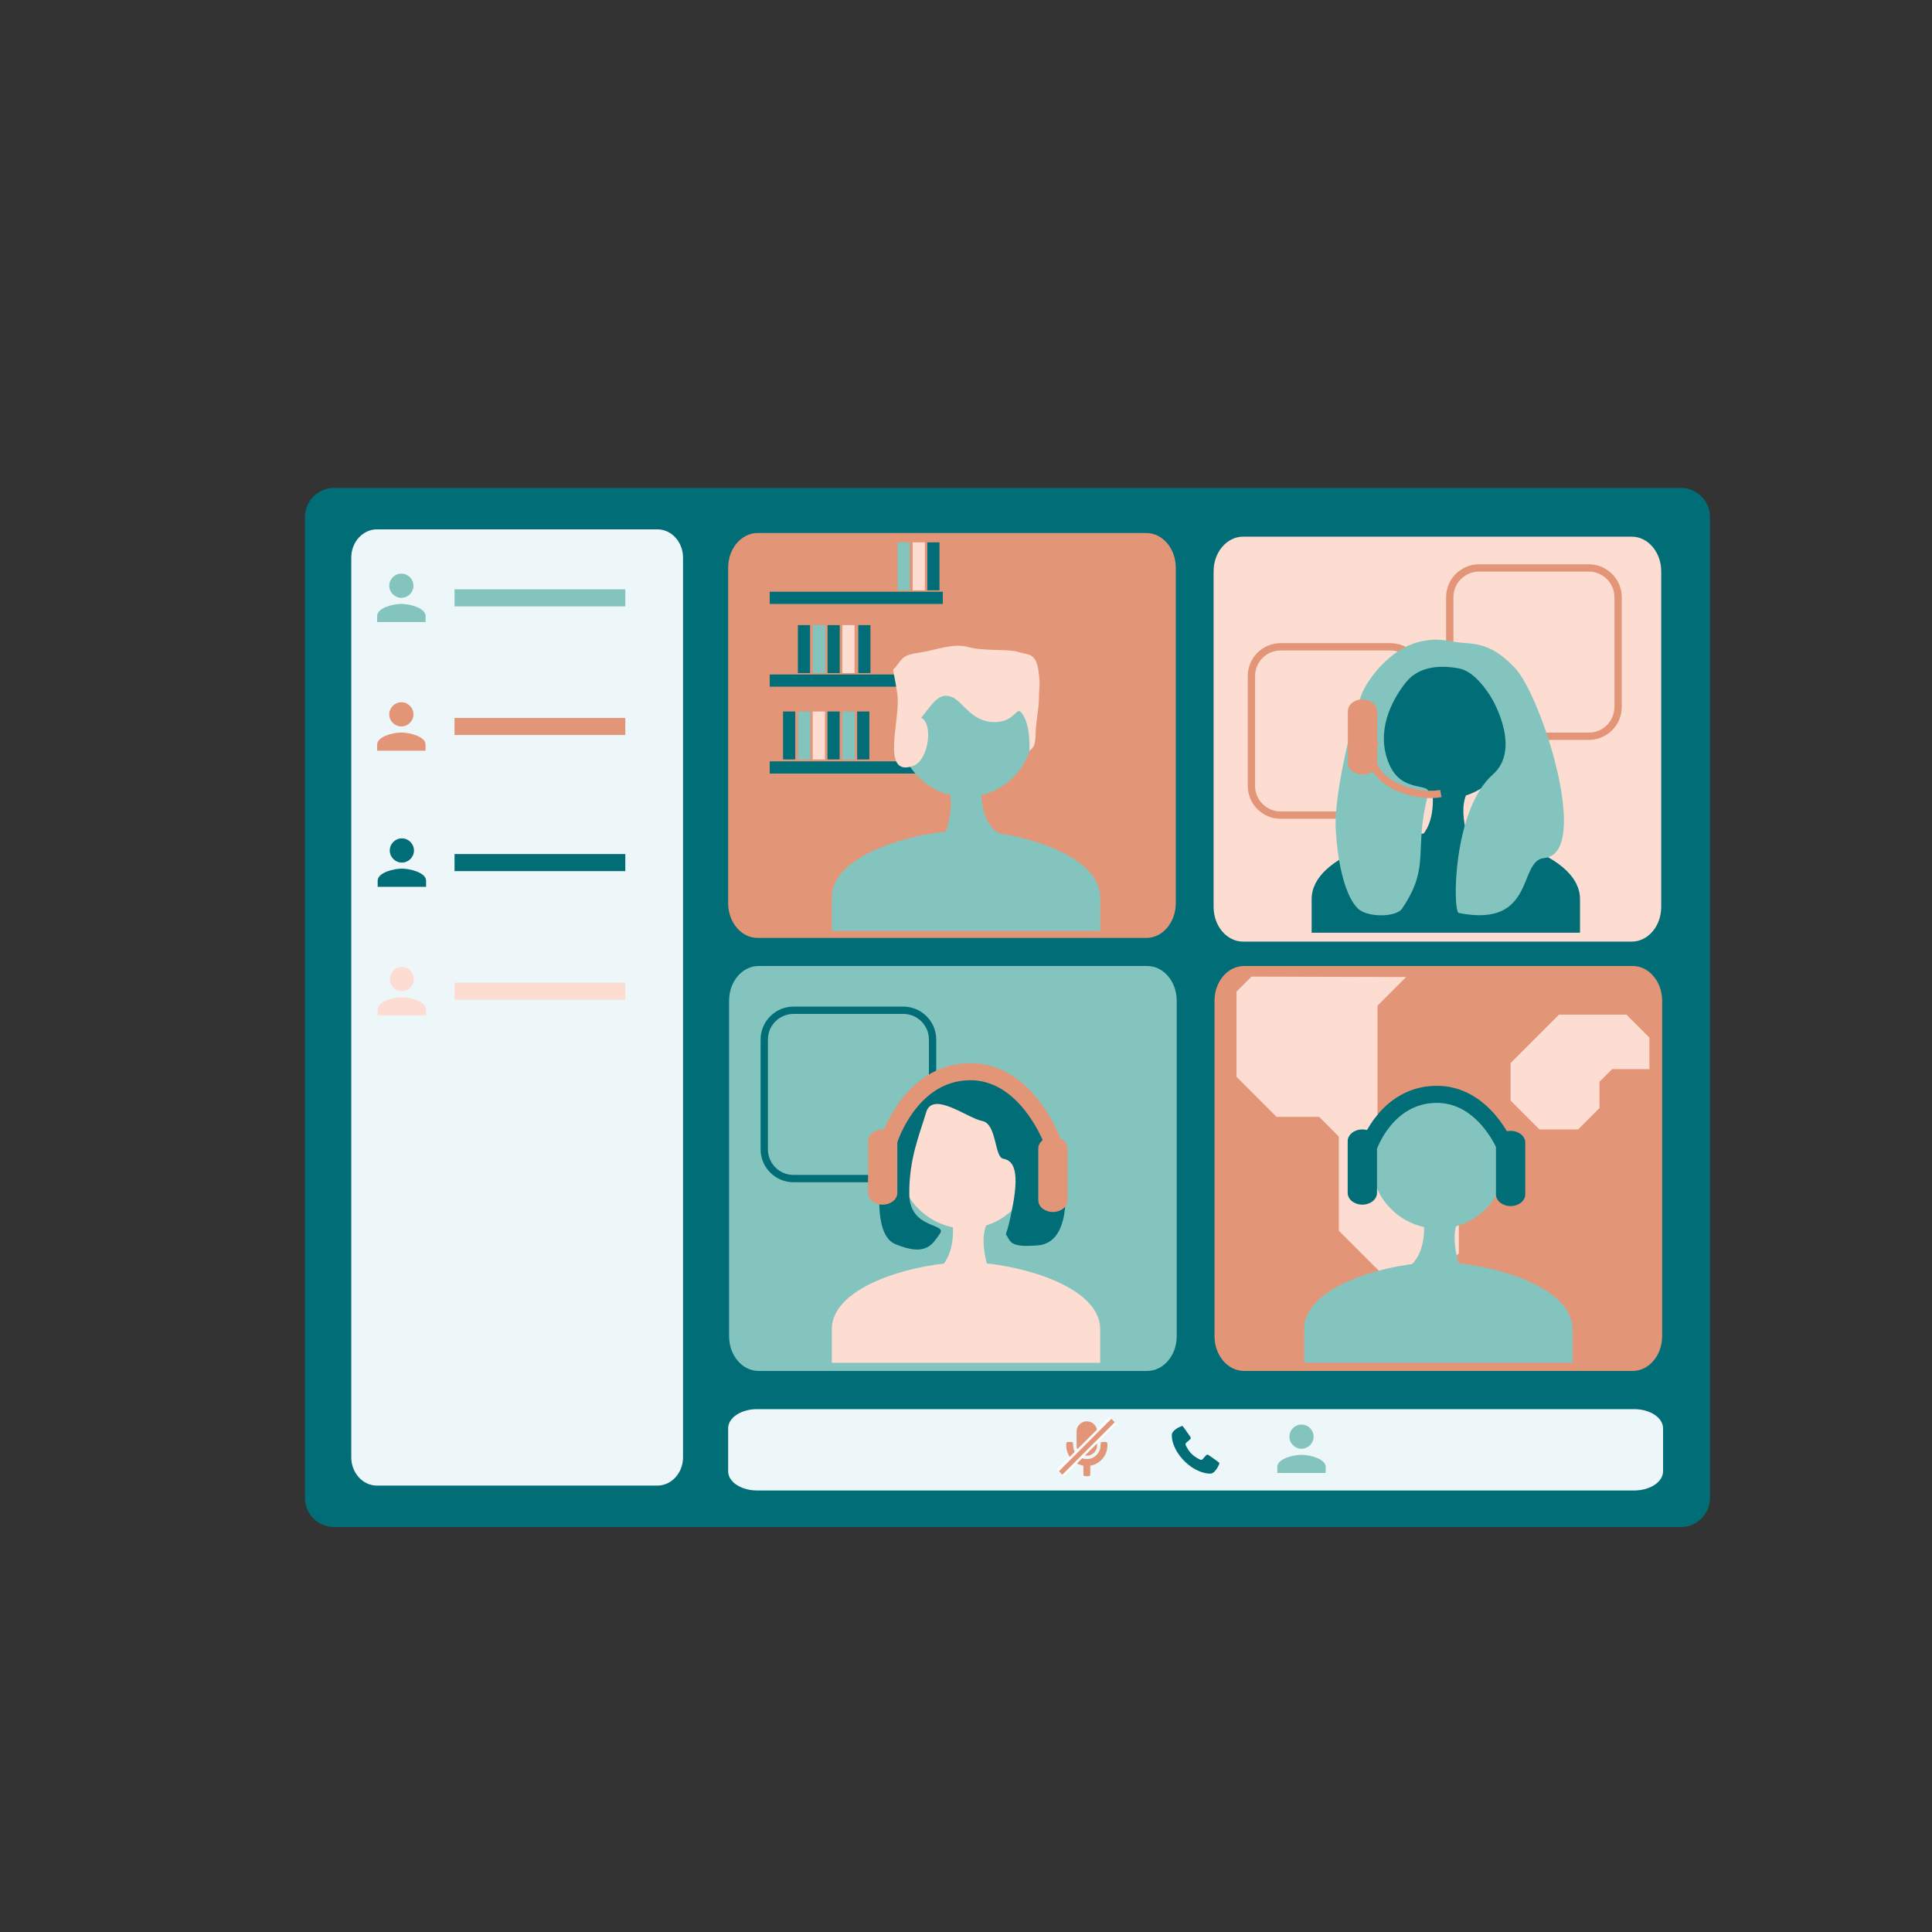 <?xml version="1.0" encoding="utf-8"?>
<!-- Generator: Adobe Illustrator 16.0.0, SVG Export Plug-In . SVG Version: 6.00 Build 0)  -->
<!DOCTYPE svg PUBLIC "-//W3C//DTD SVG 1.1//EN" "http://www.w3.org/Graphics/SVG/1.1/DTD/svg11.dtd">
<svg version="1.1" id="Layer_1" xmlns="http://www.w3.org/2000/svg" xmlns:xlink="http://www.w3.org/1999/xlink" x="0px" y="0px"
	 width="792px" height="792px" viewBox="0 0 792 792" enable-background="new 0 0 792 792" xml:space="preserve">
<rect x="0" y="0" width="792" height="792" fill="#333333" stroke="none"/>
<path fill="#016D77" d="M701,614c0,6.627-5.373,12-12,12H137c-6.627,0-12-5.373-12-12V212c0-6.627,5.373-12,12-12h552
	c6.627,0,12,5.373,12,12V614z"/>
<path fill="#EDF7F9" d="M280,597.413c0,6.399-4.714,11.587-10.529,11.587H154.529c-5.815,0-10.529-5.188-10.529-11.587V228.586
	c0-6.398,4.714-11.586,10.529-11.586h114.942c5.815,0,10.529,5.188,10.529,11.586V597.413z"/>
<path fill="#EDF7F9" d="M681.75,603.156c0,4.332-5.294,7.844-11.822,7.844H310.323c-6.53,0-11.823-3.512-11.823-7.844v-17.645
	c0-4.332,5.293-7.844,11.823-7.844h359.605c6.528,0,11.822,3.512,11.822,7.844V603.156z"/>
<path fill="#E39578" d="M681.375,547.771c0,7.858-5.417,14.229-12.099,14.229H509.974c-6.682,0-12.099-6.37-12.099-14.229V410.229
	c0-7.858,5.417-14.229,12.099-14.229h159.303c6.682,0,12.099,6.37,12.099,14.229V547.771z"/>
<path fill="#83C5BE" d="M482.375,547.771c0,7.858-5.417,14.229-12.099,14.229H310.974c-6.682,0-12.099-6.37-12.099-14.229V410.229
	c0-7.858,5.417-14.229,12.099-14.229h159.303c6.682,0,12.099,6.37,12.099,14.229V547.771z"/>
<path fill="#FDDDD2" d="M681,371.772c0,7.857-5.417,14.228-12.099,14.228H509.599c-6.682,0-12.099-6.371-12.099-14.228V234.228
	c0-7.857,5.417-14.228,12.099-14.228h159.303c6.682,0,12.099,6.371,12.099,14.228V371.772z"/>
<path fill="#E39578" d="M482,370.272c0,7.857-5.417,14.228-12.099,14.228H310.599c-6.682,0-12.099-6.371-12.099-14.228V232.728
	c0-7.857,5.417-14.228,12.099-14.228h159.303c6.682,0,12.099,6.371,12.099,14.228V370.272z"/>
<g>
	<g transform="translate(0,511) scale(0.1,-0.1)">
		<path fill="#016D77" d="M4839.873-737.676c-18.008-7.676-31.27-18.662-35.186-28.994c-0.879-2.324-1.016-3.623-0.977-9.209
			c0.049-12.1,2.979-25.498,8.887-40.488c8.057-20.381,19.922-38.75,37.09-57.461c30.615-33.32,71.748-55.283,107.061-57.051
			c6.611-0.371,9.688,0.234,14.854,2.93c8.604,4.473,19.219,18.662,25.586,34.209c1.865,4.463,2.002,5.391,1.025,7.256
			c-0.791,1.533-43.73,32.061-46.387,32.988c-1.904,0.605-4.053,0.42-6.104-0.605c-0.693-0.371-4.512-4.648-8.516-9.492
			c-8.135-9.912-9.258-10.801-13.77-10.84c-2.461,0-3.164,0.225-8.887,3.398c-25.771,14.102-36.992,25.313-51.094,51.094
			c-3.164,5.762-3.398,6.416-3.398,8.926c0.049,4.473,1.074,5.771,10.85,13.779c4.746,3.857,8.975,7.725,9.492,8.516
			c0.977,1.719,1.123,5.391,0.273,7.07c-0.322,0.605-7.539,10.928-16.006,22.9c-9.912,14.092-15.82,22.051-16.66,22.471
			C4846.103-735.303,4845.029-735.488,4839.873-737.676z"/>
	</g>
</g>
<g>
	<path fill="#83C5BE" d="M533.537,593.903c2.729,0,4.962-2.234,4.962-4.962c0-2.729-2.232-4.962-4.962-4.962
		c-2.73,0-4.963,2.233-4.963,4.962C528.574,591.669,530.809,593.903,533.537,593.903L533.537,593.903z M533.537,596.385
		c-3.351,0-9.925,1.612-9.925,4.963v2.48h19.849v-2.48C543.461,597.997,536.887,596.385,533.537,596.385L533.537,596.385z"/>
</g>
<g>
	<g transform="translate(0,512) scale(0.1,-0.1)">
		<path fill="#E39578" d="M4447.861-707.12c-8.584-1.631-15.889-5.547-22.217-11.836c-4.619-4.619-7.832-9.59-9.854-15.088
			c-2.637-7.393-2.686-8.096-2.549-44.648c0.127-32.373,0.176-33.203,1.094-36.465c4.492-15.879,15.977-27.139,31.631-31.055
			c4.18-1.055,14.648-1.055,18.828,0c8.008,2.021,14.424,5.635,20.322,11.484c4.355,4.395,7.305,8.799,9.365,13.945
			c3.037,7.559,2.9,5.762,2.9,43.936c0,31.543-0.088,34.795-0.791,37.568c-4.043,15.791-15.566,27.49-31.055,31.533
			C4461.093-706.553,4452.431-706.241,4447.861-707.12z"/>
		<path fill="#E39578" d="M4375.107-791.534c-1.631-0.742-3.086-2.285-3.701-3.916c-0.264-0.703-0.479-4.004-0.479-7.344
			c0-14.824,2.549-26.572,8.398-38.711c3.037-6.289,4.229-8.311,8.447-14.033c11.787-16.055,30.488-28.105,49.658-32.021
			l3.828-0.742l0.137-19.443c0.127-18.877,0.176-19.492,1.055-20.674c2.246-2.988,2.334-3.037,12.93-3.037
			c10.605,0,10.693,0.049,12.93,3.037c0.879,1.182,0.928,1.797,1.064,20.674l0.127,19.443l3.828,0.742
			c19.131,3.916,37.832,15.967,49.658,32.07c11.748,15.879,17.236,33.555,16.758,53.877c-0.127,6.777-0.391,7.48-3.164,9.551
			c-1.143,0.879-1.807,0.918-10.82,0.918s-9.678-0.039-10.82-0.918c-2.9-2.158-2.988-2.559-3.34-11.973
			c-0.313-9.365-0.928-13.281-3.086-19.434c-4.844-13.682-15.264-25.469-28.281-32.021c-7.881-3.965-15.088-5.547-24.854-5.547
			c-8.047,0-11.924,0.615-18.477,2.9c-13.682,4.844-25.469,15.264-32.021,28.291c-3.867,7.744-5.361,14.424-5.723,25.82
			c-0.352,9.414-0.439,9.805-3.34,11.963c-1.094,0.84-1.895,0.928-10.293,1.016C4378.583-790.958,4376.113-791.045,4375.107-791.534
			z"/>
	</g>
</g>
<line fill="#E39578" stroke="#FFFFFF" stroke-width="4" stroke-miterlimit="10" x1="434.75" y1="603.828" x2="456.253" y2="582.324"/>
<line fill="#FFFFFF" stroke="#E39578" stroke-width="2" stroke-miterlimit="10" x1="434.783" y1="603.828" x2="456.286" y2="582.324"/>
<g>
	<path fill="#83C5BE" d="M164.537,245.077c2.729,0,4.962-2.234,4.962-4.962c0-2.729-2.232-4.962-4.962-4.962
		c-2.73,0-4.963,2.233-4.963,4.962C159.574,242.843,161.809,245.077,164.537,245.077L164.537,245.077z M164.537,247.559
		c-3.351,0-9.925,1.612-9.925,4.963v2.48h19.849v-2.48C174.461,249.171,167.887,247.559,164.537,247.559L164.537,247.559z"/>
</g>
<g>
	<path fill="#E39578" d="M164.537,297.806c2.729,0,4.962-2.234,4.962-4.962c0-2.729-2.232-4.962-4.962-4.962
		c-2.73,0-4.963,2.233-4.963,4.962C159.574,295.571,161.809,297.806,164.537,297.806L164.537,297.806z M164.537,300.287
		c-3.351,0-9.925,1.612-9.925,4.963v2.48h19.849v-2.48C174.461,301.9,167.887,300.287,164.537,300.287L164.537,300.287z"/>
</g>
<g>
	<path fill="#016D77" d="M164.741,353.603c2.729,0,4.962-2.234,4.962-4.962c0-2.729-2.232-4.962-4.962-4.962
		c-2.73,0-4.963,2.233-4.963,4.962C159.778,351.369,162.013,353.603,164.741,353.603L164.741,353.603z M164.741,356.085
		c-3.351,0-9.925,1.612-9.925,4.963v2.48h19.849v-2.48C174.665,357.697,168.091,356.085,164.741,356.085L164.741,356.085z"/>
</g>
<g>
	<path fill="#FDDDD2" d="M164.741,406.332c2.729,0,4.962-2.234,4.962-4.963s-2.232-4.961-4.962-4.961
		c-2.73,0-4.963,2.233-4.963,4.961S162.013,406.332,164.741,406.332L164.741,406.332z M164.741,408.813
		c-3.351,0-9.925,1.613-9.925,4.963v2.48h19.849v-2.48C174.665,410.426,168.091,408.813,164.741,408.813L164.741,408.813z"/>
</g>
<line fill="none" stroke="#83C5BE" stroke-width="7" stroke-miterlimit="10" x1="186.333" y1="245.078" x2="256.333" y2="245.078"/>
<line fill="none" stroke="#E39578" stroke-width="7" stroke-miterlimit="10" x1="186.333" y1="297.806" x2="256.333" y2="297.806"/>
<line fill="none" stroke="#016D77" stroke-width="7" stroke-miterlimit="10" x1="186.333" y1="353.604" x2="256.333" y2="353.604"/>
<line fill="none" stroke="#FDDDD2" stroke-width="7" stroke-miterlimit="10" x1="186.333" y1="406.332" x2="256.333" y2="406.332"/>
<polyline fill="#FDDDD2" points="576.419,400.522 564.692,412.248 564.692,456.607 570.743,462.658 571.383,462.658 
	576.368,462.658 581.388,457.638 589.781,457.638 598.038,465.895 598.038,490.941 598.038,513.758 589.553,522.242 
	566.568,522.242 548.83,504.504 548.83,465.895 540.802,457.866 523.335,457.866 506.892,441.422 506.892,406.488 513.035,400.344 
	"/>
<path fill="#83C5BE" stroke="#016D77" stroke-width="3" stroke-miterlimit="10" d="M382.296,471.147c0,6.627-5.373,12-12,12h-45
	c-6.627,0-12-5.373-12-12v-45c0-6.627,5.373-12,12-12h45c6.627,0,12,5.373,12,12V471.147z"/>
<g>
	<path fill="#83C5BE" d="M589.629,503.653c15.128,0,27.503-12.385,27.503-27.503c0-15.124-12.375-27.504-27.503-27.504
		c-15.135,0-27.51,12.38-27.51,27.504C562.119,491.269,574.504,503.653,589.629,503.653L589.629,503.653z M589.629,517.409
		c-18.572,0-55.014,8.937-55.014,27.509v13.749h110.021v-13.749C644.636,526.346,608.194,517.409,589.629,517.409L589.629,517.409z"
		/>
</g>
<path fill="#016D77" d="M564.478,489.025c0,2.653-2.689,4.805-6.007,4.805l0,0c-3.316,0-6.006-2.151-6.006-4.805v-21.219
	c0-2.653,2.689-4.805,6.006-4.805l0,0c3.317,0,6.007,2.151,6.007,4.805V489.025z"/>
<path fill="#016D77" d="M625.263,489.609c0,2.653-2.689,4.805-6.007,4.805l0,0c-3.316,0-6.006-2.151-6.006-4.805v-21.219
	c0-2.653,2.689-4.805,6.006-4.805l0,0c3.317,0,6.007,2.151,6.007,4.805V489.609z"/>
<path fill="none" stroke="#016D77" stroke-width="7" stroke-miterlimit="10" d="M561.251,469.619c0,0,7.121-20.549,27.158-21
	s28.841,21.854,28.841,21.854"/>
<path fill="#E39578" d="M431.638,489.609c0,2.653-2.689,4.805-6.007,4.805l0,0c-3.316,0-6.006-2.151-6.006-4.805v-21.219
	c0-2.653,2.689-4.805,6.006-4.805l0,0c3.317,0,6.007,2.151,6.007,4.805V489.609z"/>
<g>
	<path fill="#FDDDD2" d="M396.004,503.653c15.128,0,27.503-12.385,27.503-27.503c0-15.124-12.375-27.504-27.503-27.504
		c-15.135,0-27.51,12.38-27.51,27.504C368.494,491.269,380.879,503.653,396.004,503.653L396.004,503.653z M396.004,517.409
		c-18.572,0-55.014,8.937-55.014,27.509v13.749h110.021v-13.749C451.011,526.346,414.569,517.409,396.004,517.409L396.004,517.409z"
		/>
</g>
<path fill="#FDDDD2" d="M390.582,502.252c0,0,1.475,13.314-6.781,18.679c-8.256,5.363,20.029,1.027,22.317,3.78
	c2.289,2.755-6.029-13.191-1.624-22.926"/>
<path fill="#016D77" d="M387.25,438.988c-12.925,1.945-21.218,15.875-22.404,21.262s-10.513,44.415,2.154,49.749
	c12.667,5.334,15.296,0,18.333-4.333s-12.45-1.669-12.583-16.166s4.25-24.501,6.917-33.501s17,2.421,23,3.544
	s4.916,14.79,8.583,15.457s6.767,3.805,4,18.83S411.666,504.667,413,507s1.839,4.463,12.631,3.5
	c19.619-1.75,9.619-48.956-1.381-60.5s-17.793-9.333-25.188-10.667C391.667,437.999,389.826,438.601,387.25,438.988z"/>
<path fill="#E39578" d="M437.644,492.025c0,2.653-2.689,4.805-6.007,4.805l0,0c-3.316,0-6.006-2.151-6.006-4.805v-21.219
	c0-2.653,2.689-4.805,6.006-4.805l0,0c3.317,0,6.007,2.151,6.007,4.805V492.025z"/>
<path fill="none" stroke="#E39578" stroke-width="7" stroke-miterlimit="10" d="M364.501,467.254c0,0,8.538-27.322,32.56-27.921
	c24.022-0.601,34.577,29.058,34.577,29.058"/>
<path fill="#E39578" d="M367.853,489.025c0,2.653-2.689,4.805-6.007,4.805l0,0c-3.316,0-6.006-2.151-6.006-4.805v-21.219
	c0-2.653,2.689-4.805,6.006-4.805l0,0c3.317,0,6.007,2.151,6.007,4.805V489.025z"/>
<path fill="#83C5BE" d="M402.441,322.752c0,0-1.475,13.314,6.781,18.679c8.256,5.363-20.03,1.027-22.318,3.78
	c-2.289,2.755,6.029-13.191,1.624-22.926"/>
<polygon fill="#FDDDD2" points="660.886,438.283 655.688,443.479 655.688,454.235 646.922,463.002 631.08,463.002 619.257,451.179 
	619.257,435.779 639.097,415.94 666.723,415.94 676.16,425.377 676.16,438.283 "/>
<path fill="#83C5BE" d="M583.697,501.081c0,0,1.475,13.314-6.781,18.679c-8.256,5.363,20.029,1.027,22.317,3.78
	c2.289,2.755-6.029-13.191-1.624-22.926"/>
<line fill="none" stroke="#016D77" stroke-width="5" stroke-miterlimit="10" x1="315.535" y1="279" x2="386.498" y2="279"/>
<line fill="none" stroke="#016D77" stroke-width="5" stroke-miterlimit="10" x1="315.535" y1="314.61" x2="386.498" y2="314.61"/>
<line fill="none" stroke="#016D77" stroke-width="5" stroke-miterlimit="10" x1="315.535" y1="245.078" x2="386.498" y2="245.078"/>
<g>
	<path fill="#83C5BE" d="M396.004,326.653c15.128,0,27.503-12.385,27.503-27.503c0-15.124-12.375-27.504-27.503-27.504
		c-15.135,0-27.51,12.38-27.51,27.504C368.494,314.269,380.879,326.653,396.004,326.653L396.004,326.653z M396.004,340.409
		c-18.572,0-55.014,8.937-55.014,27.509v13.749h110.021v-13.749C451.011,349.346,414.569,340.409,396.004,340.409L396.004,340.409z"
		/>
</g>
<path fill="#FDDDD2" stroke="#E39578" stroke-width="3" stroke-miterlimit="10" d="M663.313,289.825c0,6.627-5.372,12-12,12h-45
	c-6.628,0-12-5.373-12-12v-45c0-6.627,5.372-12,12-12h45c6.628,0,12,5.373,12,12V289.825z"/>
<path fill="#FDDDD2" d="M377.625,294.25c5,2.25,3.201,17.436-3.375,19.75c-13.5,4.75-4.936-19.504-6.375-29.25
	c-1.935-13.104-2.378-9.105-0.75-11.25c3.103-4.089,3.25-5,10-6s13.5-4,19.75-2.25s17,0.75,20.5,2s7.125,0,8.25,7.25
	c0.982,6.332,0.287,7,0.287,11.5s-1.278,9.506-1.412,15.5s-2.194,5.438-2.444,6.438s0.819-8.688-2.431-14.438s-2.25,2.5-12,2.5
	s-13-9-18-10.5S382.125,288.75,377.625,294.25S374.541,292.862,377.625,294.25z"/>
<path fill="#FDDDD2" stroke="#E39578" stroke-width="3" stroke-miterlimit="10" d="M581.998,322.146c0,6.627-5.372,12-12,12h-45
	c-6.628,0-12-5.373-12-12v-45c0-6.627,5.372-12,12-12h45c6.628,0,12,5.373,12,12V322.146z"/>
<g>
	<path fill="#016D77" d="M592.701,327.35c15.128,0,27.503-12.385,27.503-27.503c0-15.124-12.375-27.504-27.503-27.504
		c-15.135,0-27.51,12.38-27.51,27.504C565.191,314.965,577.576,327.35,592.701,327.35L592.701,327.35z M592.701,341.106
		c-18.572,0-55.014,8.937-55.014,27.509v13.749h110.021v-13.749C647.708,350.042,611.267,341.106,592.701,341.106L592.701,341.106z"
		/>
</g>
<path fill="#016D77" d="M587.279,325.948c0,0,1.475,13.314-6.781,18.679c-8.256,5.363,20.029,1.027,22.317,3.78
	c2.289,2.755-6.029-13.191-1.624-22.926"/>
<path fill="#83C5BE" d="M583.947,262.685c-12.925,1.945-22.47,14.619-25.404,21.065c-2.285,5.021-10.775,35.86-11.043,53.352
	c-0.063,4.097,1.167,26.938,8.966,35.159c3.784,3.989,15.859,3.826,18.284,0.239c12-17.75,4.54-24.031,10.75-47.019
	c1.38-5.108-10.75,0.174-16.053-12.285c-5.678-13.34,1.05-26.173,6.916-33.501c5.887-7.353,15.675-6.818,21.675-5.695
	s10.712,8,12.712,11c2.067,3.101,12.667,22.433,1.197,32.526C595.5,332,595.401,373.751,598.038,374.271
	c31.681,6.25,24.17-21.558,34.962-22.521c19.619-1.75-1.053-66.51-12.053-78.054s-17.793-9.333-25.188-10.667
	S586.523,262.297,583.947,262.685z"/>
<path fill="#E39578" d="M564.55,312.722c0,2.653-2.689,4.805-6.007,4.805l0,0c-3.316,0-6.006-2.151-6.006-4.805v-21.219
	c0-2.653,2.689-4.805,6.006-4.805l0,0c3.317,0,6.007,2.151,6.007,4.805V312.722z"/>
<path fill="none" stroke="#E39578" stroke-width="3" stroke-miterlimit="10" d="M590.66,325.293
	c-11.903,2.222-33.869-5.876-26.919-21.553"/>
<line fill="none" stroke="#016D77" stroke-width="5" stroke-miterlimit="10" x1="323.5" y1="291.667" x2="323.5" y2="311.334"/>
<line fill="none" stroke="#83C5BE" stroke-width="5" stroke-miterlimit="10" x1="329.667" y1="291.667" x2="329.667" y2="311.334"/>
<line fill="#FDDDD2" stroke="#FDDDD2" stroke-width="5" stroke-miterlimit="10" x1="335.667" y1="291.667" x2="335.667" y2="311.334"/>
<line fill="none" stroke="#FDDDD2" stroke-width="5" stroke-miterlimit="10" x1="347.796" y1="256.254" x2="347.796" y2="275.921"/>
<line fill="none" stroke="#016D77" stroke-width="5" stroke-miterlimit="10" x1="354.333" y1="256.254" x2="354.333" y2="275.921"/>
<line fill="none" stroke="#016D77" stroke-width="5" stroke-miterlimit="10" x1="341.712" y1="291.667" x2="341.712" y2="311.334"/>
<line fill="none" stroke="#83C5BE" stroke-width="5" stroke-miterlimit="10" x1="347.879" y1="291.667" x2="347.879" y2="311.334"/>
<line fill="#FDDDD2" stroke="#016D77" stroke-width="5" stroke-miterlimit="10" x1="353.879" y1="291.667" x2="353.879" y2="311.334"/>
<line fill="none" stroke="#016D77" stroke-width="5" stroke-miterlimit="10" x1="329.583" y1="256.254" x2="329.583" y2="275.921"/>
<line fill="none" stroke="#83C5BE" stroke-width="5" stroke-miterlimit="10" x1="335.75" y1="256.254" x2="335.75" y2="275.921"/>
<line fill="#FDDDD2" stroke="#016D77" stroke-width="5" stroke-miterlimit="10" x1="341.75" y1="256.254" x2="341.75" y2="275.921"/>
<line fill="none" stroke="#83C5BE" stroke-width="5" stroke-miterlimit="10" x1="370.464" y1="222.325" x2="370.464" y2="241.992"/>
<line fill="none" stroke="#FDDDD2" stroke-width="5" stroke-miterlimit="10" x1="376.63" y1="222.325" x2="376.63" y2="241.992"/>
<line fill="#FDDDD2" stroke="#016D77" stroke-width="5" stroke-miterlimit="10" x1="382.63" y1="222.325" x2="382.63" y2="241.992"/>
</svg>

